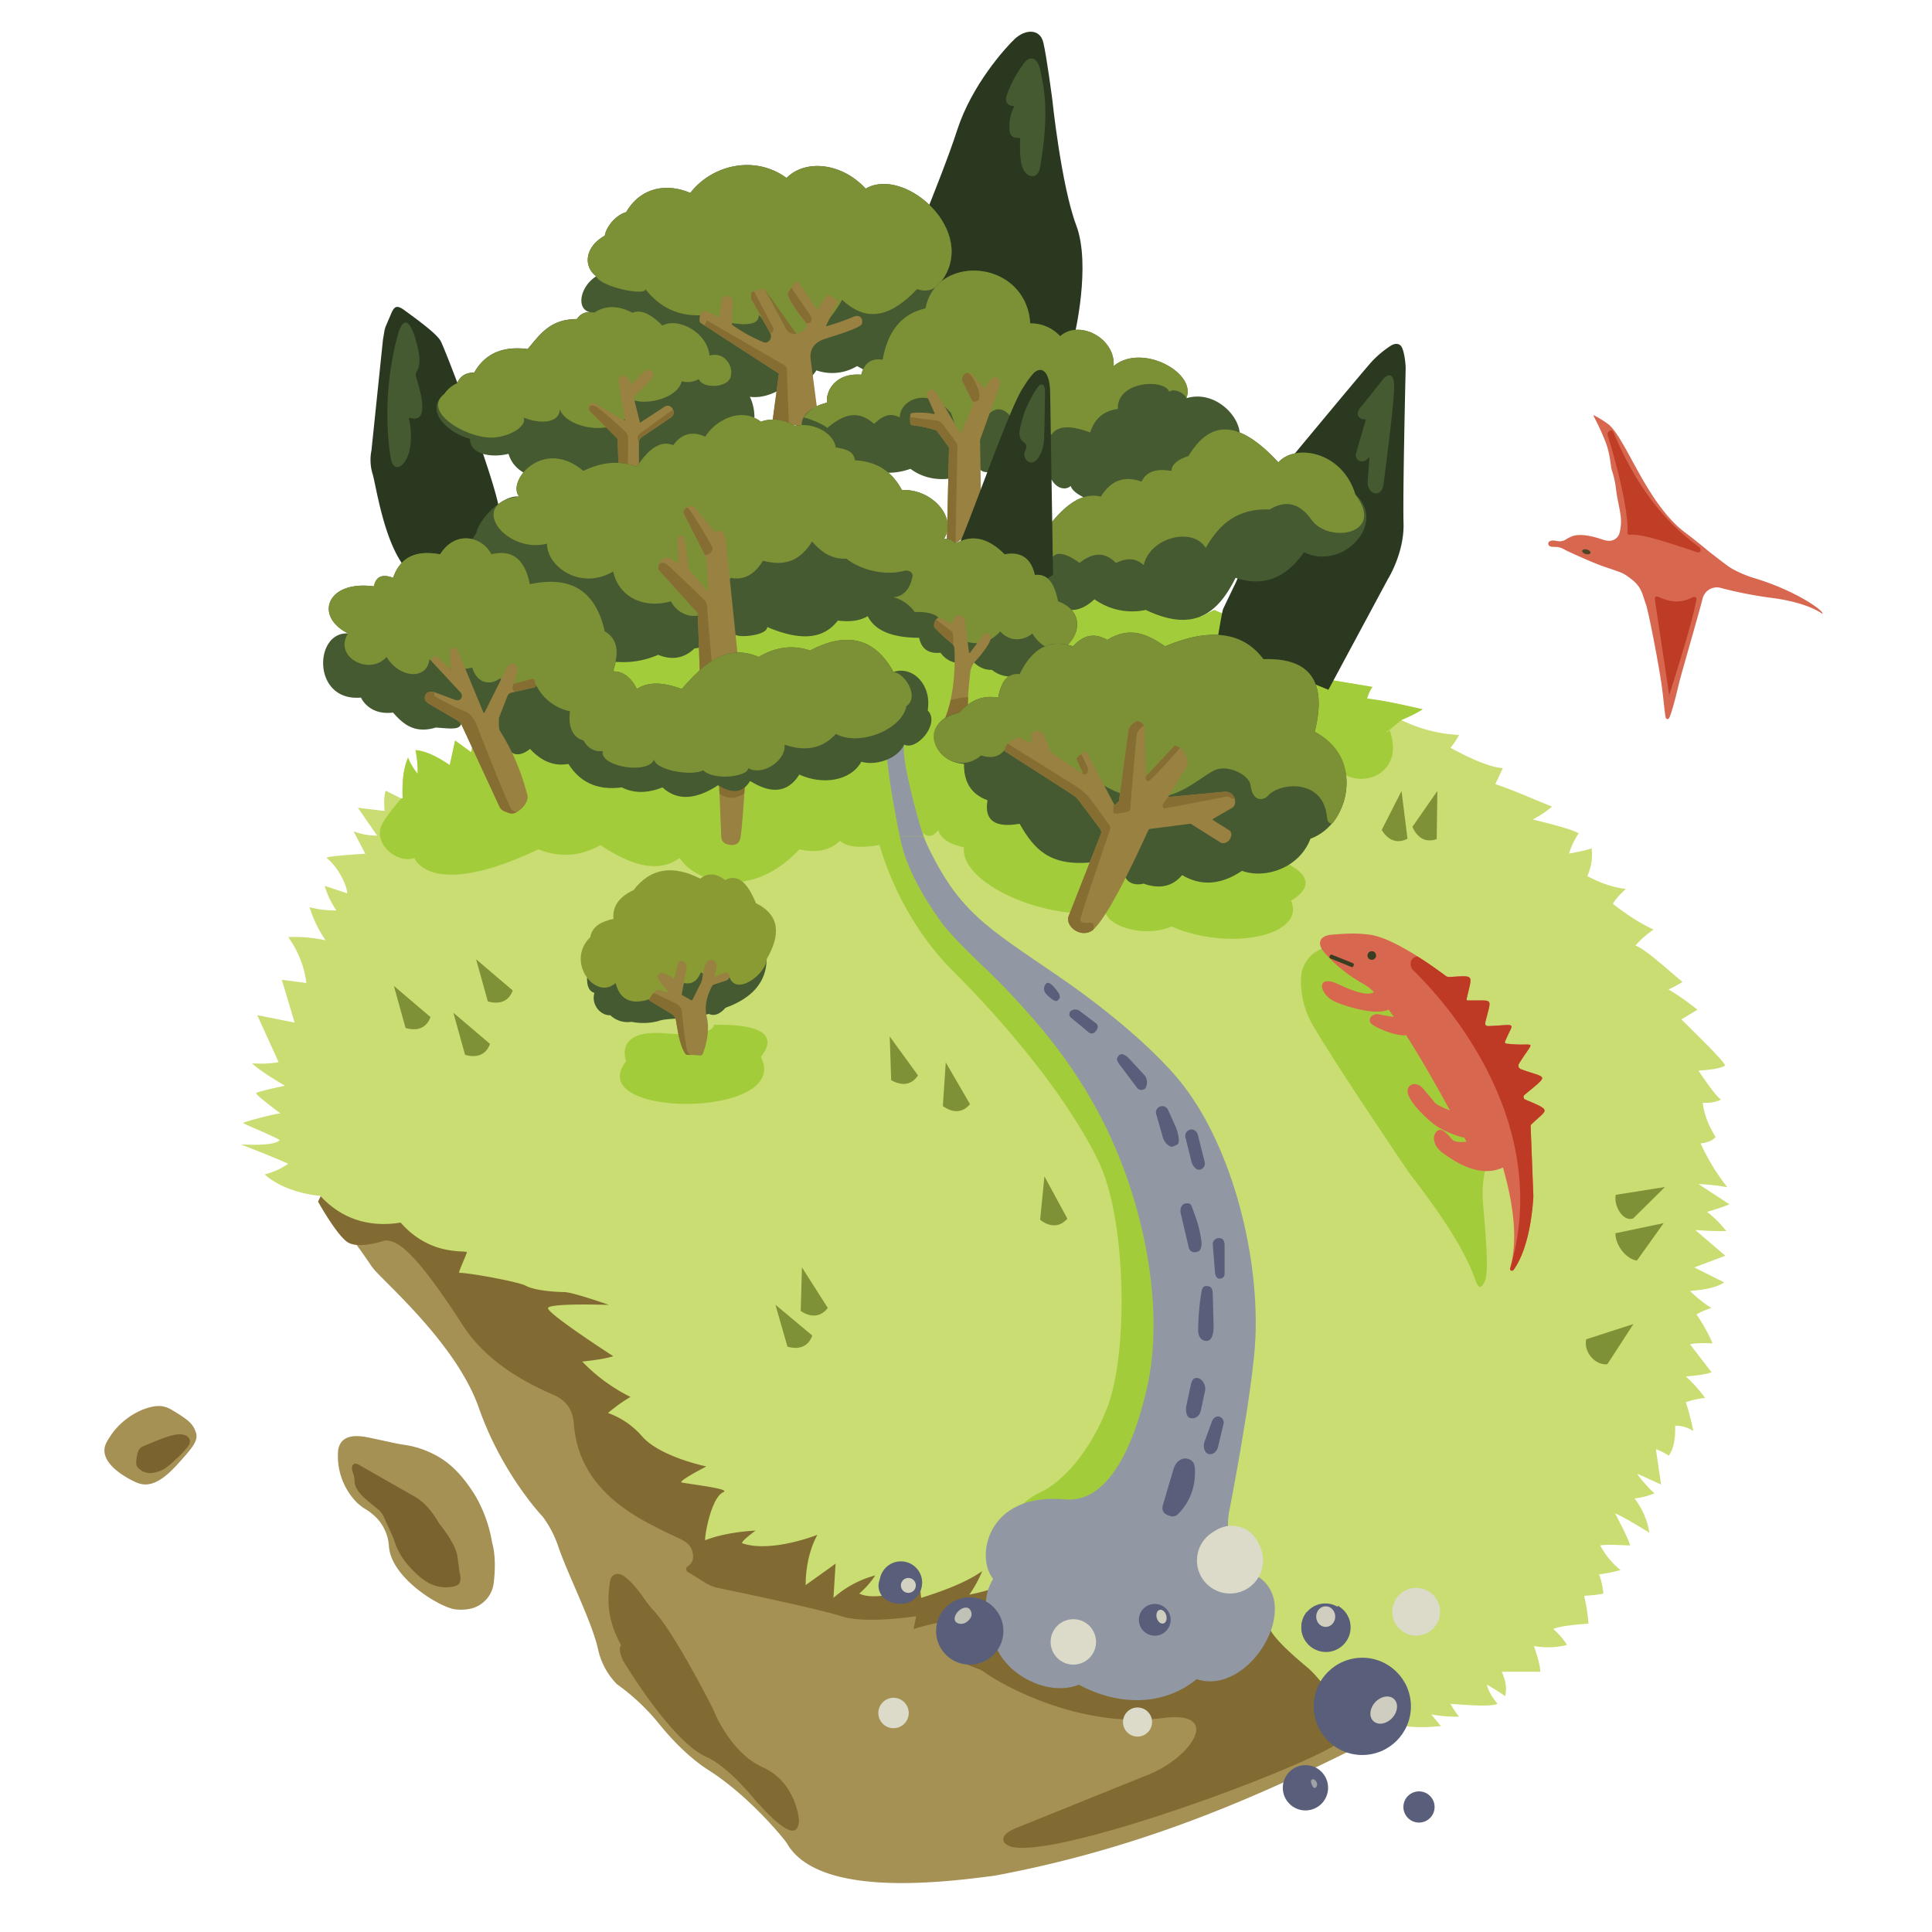 <svg id="2faf0383-5f08-49dc-9274-0de4ee914937" data-name="圖層 1" xmlns="http://www.w3.org/2000/svg" viewBox="0 0 992.13 992.13"><defs><style>.f75a29a7-34be-4d8b-a7cd-0d43b54e547a{fill:#a69154;}.\39 49a4239-9e4e-4a1e-8f2d-91562dabc944{fill:#7b6330;}.\32 262b42d-bfcc-4e1f-bcaa-0d273aedb692{fill:#826b32;}.\31 5405e64-3ad6-4050-a8a5-f753c719851e{fill:#c9dd72;}.\31 e136387-3c4f-4e61-82ee-7c151d7c4f4d{fill:#a3cc3a;}.\38 b4b13ab-a79e-4a3f-8cb0-a0fc2863a4ea{fill:#a3cc3b;}.a8446c79-e5f4-4b6c-b6d7-0244d99048a9{fill:#9197a3;}.\38 7ede426-dbcd-432d-a1e3-ef7ce610a059{fill:#2b3921;}.\31 6d656e2-2973-4dad-986a-9fb9d5ac647f{fill:#465a31;}.e64f17b2-8ed0-47ab-bd29-3bb7bfc724c9{fill:#2a3820;}.bbdd7789-9b06-4d85-9224-1d7ad0d7b05e{fill:#7c9136;}.d4c1b417-6072-4861-a6f2-076470111e9a{fill:#988141;}.c1e33376-1228-4e9e-8ab5-6291a3147d21{fill:#866e33;}.\38 ef317b6-a3ca-4c59-ae27-26f11e200d5f{fill:#8a9b34;}.cba0ed58-7fe7-43e6-bdaa-e91e865d7af9{fill:#7e9136;}.\31 40de6dd-781b-48bf-9ed6-6d8c22ebeca4{fill:#595e7a;}.\36 2cc14be-93dc-4582-93e2-01cc59d472db{fill:#dcdac8;}.\31 1512de7-13dd-473e-8e3d-7ed0fb8ba759{fill:#c0c2b7;}.d8ee2bd1-4015-4317-8e51-d13ff56a7fe5{fill:#cecdbf;}.\36 bb7b2a5-c0d4-497d-8c00-a641feb80547{fill:#a0a1a4;}.aef7b6c7-81c7-431c-9966-1b95958cb171{fill:#d2d1c2;}.\34 3ebea0e-2288-41f0-b8a3-ca218b3f5b5a{fill:#cfcebf;}.\32 4cfead2-687b-4fad-9412-681468e5a991{fill:#cecec0;}.aa6be359-9421-4673-9b9a-289c198a5789{fill:#d86750;}.\38 013b3fa-963d-4b4f-8587-0ba6b97b5913{fill:#393e23;}.\31 ddcf3e9-9942-4dc9-96db-de7a705dc82a{fill:#be3a25;}.d81e8ff4-0f20-4825-a14c-55bfc70cd785{fill:#c03e26;}.\38 9395b22-a6af-4beb-82ac-32cdf11eed13{fill:#4f4424;}.\30 85ae487-401d-47a0-83e3-20dfb5fb6e67{fill:#be3c25;}</style></defs><title>stars</title><g id="784cb08f-5e07-4e77-92a9-ae5ce00f97e8" data-name="plannet_normal"><g id="f891194f-d1d9-4d24-83b7-5433b7aa6faa" data-name="rock1"><path class="f75a29a7-34be-4d8b-a7cd-0d43b54e547a" d="M100.53,735.37c-1.4-3.86-3.08-5.87-12-11.18-3.84-2.28-7.44-3.25-14.92-.44a36.88,36.88,0,0,0-18.74,16.67c-6.54,11.55,14.81,20.7,14.81,20.7,5.17,2.36,11.32,2.07,21.46-9.15C98.64,743.64,102.15,739.83,100.53,735.37Z"/><path class="949a4239-9e4e-4a1e-8f2d-91562dabc944" d="M92.24,736.56c-4.3-.07-11.13,3-19.13,6.31-2.17,1-3,4.1-3.16,8.33a3.5,3.5,0,0,0,.41,1.85,7.56,7.56,0,0,0,4,2.91,7.37,7.37,0,0,0,3.67.43c4.6-.61,7.25-2.11,12.14-6.92A47.54,47.54,0,0,0,97,742.16C98.38,739.79,97.2,736.56,92.24,736.56Z"/></g><g id="eef96801-f782-4178-891e-73de8d0f99a4" data-name="rock2"><path class="f75a29a7-34be-4d8b-a7cd-0d43b54e547a" d="M173.65,744.7a34,34,0,0,0,9.71,27A28,28,0,0,0,187.7,775a26.93,26.93,0,0,1,6.61,5.51,23.11,23.11,0,0,1,5.39,13.28c.86,16,24.78,30.76,33.19,32.5a23.49,23.49,0,0,0,7.81,0,15.42,15.42,0,0,0,12.87-13.63c.83-7.44.81-14.43-.85-20.51a71.76,71.76,0,0,0-8.3-23.51c-5.84-9.68-12.34-16.69-19.59-20.74a48.27,48.27,0,0,0-17.65-6c-1.77-.26-3.52-.62-5.27-1l-12.57-2.69C179.45,736.11,174.62,738.62,173.65,744.7Z"/><path class="949a4239-9e4e-4a1e-8f2d-91562dabc944" d="M183.93,752l27.74,15.81c6.51,3.35,10.44,8.81,13.94,14.62,6,7.63,8.91,13.25,9.34,17.23l1,7.47c0,.44.22.86.29,1.3.84,4.79-.83,5.73-3.33,6.27-9.32,1.83-15.87-2.47-23.38-11a35.4,35.4,0,0,1-7.08-12.53c-.31-.87-.66-1.73-1-2.58l-4.38-9.7a10.57,10.57,0,0,0-2.86-3.76L194,775c-4.64-4-10.2-7.61-11.72-12.65a3.3,3.3,0,0,1-.13-.68,16.36,16.36,0,0,0-1-5.66C180.19,753.73,180.91,750.52,183.93,752Z"/></g><path class="f75a29a7-34be-4d8b-a7cd-0d43b54e547a" d="M164.12,610.18c7.84,15.51,16.68,25.09,26.18,39.34a29.72,29.72,0,0,0,3.32,4.06c10.78,11.23,41.84,39.59,52.28,69.4,11.92,34.07,32.76,55.82,32.76,55.82a54.88,54.88,0,0,1,7.9,15c4.77,14.3,17.72,39.51,20.66,53.61a36.86,36.86,0,0,0,9.64,17.52A108.67,108.67,0,0,1,338,884.69c7.73,9.68,16.87,18.58,25.85,24.31,21.63,13.79,39.44,36.17,40.21,37.52,16.07,28.18,79.69,20.23,106.7,16.69,78.12-14.54,139.89-42.33,198.86-72.39L697.68,858l-35.34-31.09-75.8-40.24L518,773.7l-56.64-9.37L388.1,720.47l-69.41-73.67Z"/><path class="2262b42d-bfcc-4e1f-bcaa-0d273aedb692" d="M410.29,934.54s-1.34-19.27-18.6-27-25.63-30.16-25.63-30.16-20-39.74-30.83-50.78c-4-4.1-7.37-11.51-14.58-17.07-2.55-2-6.9-2.13-7.45,3-1.78,11.8-.51,20.59,5.78,32.49-1.28,1.11-.64,3.95.84,7.54,0,0,24.69,41.68,43,49.72C374.43,907.4,388,924.65,388,924.65,391.89,928.82,410.08,949.93,410.29,934.54Z"/><path class="2262b42d-bfcc-4e1f-bcaa-0d273aedb692" d="M165.41,612.68l-2.08,4.4s10,18,15.59,21.07,17.12-.63,17.12-.63c3-1.36,7.32.26,11.52,3.79,8.28,7,19,22.18,29.13,37.72,10.56,17.27,28,28.93,48,37.45,7.11,3.33,9.52,8.59,10,14.62,1.91,27.33,21.47,42.94,41.87,52.94,12,6.7,17.63,6.54,19.14,13.32.76,3.38-.46,5.69-2.57,7a1.67,1.67,0,0,0,0,2.83l9.25,5.72a19.54,19.54,0,0,0,6.3,2.52c12,2.5,52.57,11,63.24,14.53,11.69,3.83,35,.53,38.23.06a.22.22,0,0,1,.24.3l-1.28,6.26s10.37-3.35,17.95-4c.43,0,2.86,11.58,5.3,17.76a8.09,8.09,0,0,0,4.57,4.58l6.07,2.38a10.66,10.66,0,0,1,2.41,1.34c7.14,5.23,47.51,29.3,91.86,23.61,30.27-3.88,15.19,19.57-6.85,28.78l-67.83,27.4c-11.27,4.31-7.68,9.09-2.34,10.12,27.46,5.3,164-46.15,169.51-55.71l9.39,3.25a6,6,0,0,0,3.21.21l7.64-.82a2.81,2.81,0,0,0,2.2-3.27c-1.53-8.36-8.73-31-8.73-31l-57.36-27.34s-5.92,1-4.72,6.4c.58,2.63-11.25,24.13-31.78,17.51-13.83-4.46-8.45,5-8.45,5-9.6,5.49-20.14,6.57-32.43-.46-.91-5.5-5.67-8.3-15.53-7.54-3.76-5.8-12.71-8.37-24.21-9.36.12,1.28-8.38-10.51-14.16-11.88-3.14-.74-4.11-2.51-4.11-2.51-.94-.64,0-2.44,6.85-4.8,5.41-1.87,5.41-18.18-.23-14.62l-14.16-16.9L297.9,651.17Z"/><path class="15405e64-3ad6-4050-a8a5-f753c719851e" d="M164.49,614.1s-17.57-1.1-28.55-11A38.09,38.09,0,0,0,148,597.63s-4.39-2.2-24.16-9.88c-.72-.28,16.29,1.28,19.77-2.2.55-.55-18.12-8.24-18.67-8.79s18.67-5.49,19.22-4.94-12.63-9.33-12.63-10.43c0-.78,14.83-3.84,14.83-3.84-6.76-4-13.07-7.95-17-11.53a56.52,56.52,0,0,0,13.73-.55l-11-24.16,19.22,3.84-6.59-22,12.63,1.65A51.29,51.29,0,0,0,148,481.23a72.3,72.3,0,0,1,19.22,1.65,62,62,0,0,1-8.24-17,51.6,51.6,0,0,0,13.73,1.65,46.62,46.62,0,0,1-6-12.63l11.53,3.84c.55-.55-2.27-11.27-10.43-18.12-1.19-1,19.77-2.2,19.77-2.2l-6-11.53a31.93,31.93,0,0,0,12.08,2.2l-9.88-14.28,13.73,1.65c-.33-4-.4-7.73.55-10.43l8.79,4.39c-.36-7.75.08-15.11,2.75-21.41a28.39,28.39,0,0,0,4.94,8.24,57,57,0,0,0-1.1-12.08c6,.56,11.78,3.77,17.57,7.69l2.75-12.63,8.24,6,2.2-11,9.88,4.39,3.29-11,9.88,4.39L271.56,361l8.79,5.49,6.59-11,8.79,2.2,6.59-12.08L310,348.9l4.94-10.43,24.71-6,22-5.49,31.3-7.14,58.75-9.33,95-9.33,70.28,15.37,6.59-3.29,1.1,15.37L685,349.45l19.77,3.29a17.79,17.79,0,0,0-2.75,6c7.64.8,17.84,3,28.55,5.49a74.76,74.76,0,0,1-11,5.49,74.69,74.69,0,0,0,29.65,7.69,29.91,29.91,0,0,1-4.39,6.59c9.31,5.07,20,10.07,26.9,10.43l-3.84,8.24c9.65,3.25,19.16,7.55,29.1,11.53a47.46,47.46,0,0,1-9.88,6.59c9.84,2.51,20,5,23.61,7.14a36.49,36.49,0,0,0-4.94,10.43c4.64-.91,9.39-1.82,11.53-2.75a26.36,26.36,0,0,1-2.2,14.28c6.41,3.38,13,5.83,19.77,6.59-2.88,2.78-5.54,5.48-6.59,7.69,7.18,5.56,14.17,10.16,20.86,13.18a48.75,48.75,0,0,0-9.33,8.24c4.62,1.44,15.28,11.2,24.16,18.67a59.75,59.75,0,0,1-7.14,3.84,128.26,128.26,0,0,1,14.83,10.43l-8.24,4.94c9.09,9.05,20.36,19.89,22.51,23.61-2.47,1.83-8.21,2.24-13.73,2.75,4.14,6,8.37,12.37,11.53,14.83-2.38,1.28-5.52,1.8-9.33,1.65.64,6.16,3.18,12,6.59,17.57-1.78,2.11-4.59,2.89-7.69,3.29a108.58,108.58,0,0,0,13.73,22.51,105.7,105.7,0,0,0-14.83-1.65l15.92,10.43a108.2,108.2,0,0,1-11.53,3.84,55.8,55.8,0,0,1,9.88,9.88,158.92,158.92,0,0,1-15.92-.55L886,644.85l-15.92,6,15.37,7.69c-3.79,2.58-10.1,3.81-17.57,4.39a64.29,64.29,0,0,0,11,8.79,31.86,31.86,0,0,0-7.69,3.29,83.67,83.67,0,0,1,8.24,14.83c-4.67-.14-9.26-.24-11.53.55l11,14.28c-2.7,1.15-7.86,1.69-13.18,2.2a68.06,68.06,0,0,1,9.88,11,44.2,44.2,0,0,0-9.88,2.2,131.58,131.58,0,0,1,3.84,14.83,15.61,15.61,0,0,0-9.33-2.75c.16,6.48-.67,11.89-3.29,15.37a26.91,26.91,0,0,0-6.59-3.29L853,762.35,841,756.86c-.55.49,8.24,10.37,8.79,9.88a36.11,36.11,0,0,1-10.43,2.75A38.51,38.51,0,0,1,847,787.06c-6.91-4.19-13.86-8.41-17.57-9.88,3.37,6.54,6.88,13.27,7.69,16.47-6.11-.25-12.89-.67-15.37,0a41.59,41.59,0,0,0,10.43,12.63,79.88,79.88,0,0,1-11,2.2,40.24,40.24,0,0,1,2.2,9.88,68.93,68.93,0,0,1-9.88,1.1,90.32,90.32,0,0,1,2.2,14.28c-7,.63-13.08,1-18.12,2.75a37.36,37.36,0,0,1,7.14,8.24,40.76,40.76,0,0,1-17,.55c1.71,5,3.1,9.63,3.29,13.18H771.22c1.31,3.32,3,7.33,1.65,12.63-1.26-1.21-5.79-4-9.33-6,.75,3.26,2.75,6.56,5.49,9.88-4,1.57-14.37.68-24.16,0a40.53,40.53,0,0,0,4.39,6.59A73.21,73.21,0,0,1,735,880.4l4.94,6c-10.64,1-19.83.87-28-2.75a30.15,30.15,0,0,0,4.39,8.79c-.67.79-12.86-.37-21.41-17-6.19-12.06-7.69,0-7.69,0s-9.33-13.73-15.92-19.22-15.37-13.18-18.67-18.67c-.38-.63-.55-1.65-2.75-1.65-10.88,0-28-12.83-36.79-18.12-21.67-13-69.6-20.18-92.24-6.59-8.24,4.94-23.06,7.69-23.06,7.69a63,63,0,0,0,6.59-12.08c-7.9,5.62-19.62,10.08-31.3,13.73a23.23,23.23,0,0,1,0-8.79c-1.44,3.93-23.06,11-31.85,6.59a43.05,43.05,0,0,0,8.24-9.33A52.71,52.71,0,0,0,428,820.55l1.1-17.57-15.37,11c0-10,2.32-19,6-25.81,0,0-23.52,9.36-38.44,4.39C379.73,792,388,786,388,786s-14.83.55-25.81,4.94c-.72.29,2.56-21.81,9.33-24.71,3.84-1.65-15.92-3.84-21.41-4.94-2.41-.48,12.63-8.24,12.63-8.24s-23.64-4.83-32.94-15.37a41.86,41.86,0,0,0-17.57-12.08,83.43,83.43,0,0,1,11.53-8.24A89.77,89.77,0,0,1,299,699.21c5.1-.63,10.77-1.16,15.92-2.75,0,0-34-22-33.49-24.71s31.3-1.65,31.3-1.65-18.67-6.59-23.06-6.59c-2.8,0-14.83-.55-19.77-3.29-3.46-1.92-28.55-6.59-34-6.59-.78,0,2.83-7.4,3.84-10.43.55-1.65-18.12,2.75-34-15.37C192.49,630,177.12,627.83,164.49,614.1Z"/><path class="1e136387-3c4f-4e61-82ee-7c151d7c4f4d" d="M390.71,542.72c16.47,31.85-92.24,31.85-69.18,2.2,0,0-6.59-16.47,19.77-14.28s25.26-4.39,25.26-4.39C391.3,525.78,399.49,531.74,390.71,542.72Z"/><path class="8b4b13ab-a79e-4a3f-8cb0-a0fc2863a4ea" d="M730.59,364.27c-10.71-2.49-20.91-4.69-28.55-5.49a17.79,17.79,0,0,1,2.75-6L685,349.45,634.3,317.85l-10.78-4.65-6.59,3.29-70.28-15.37-95,9.33-58.75,9.33-31.3,7.14-22,5.49-24.71,6L310,348.9l-7.69-3.29-6.59,12.08-8.79-2.2-6.59,11L271.56,361l-4.39,12.08-9.88-4.39-3.29,11-9.88-4.39-2.2,11-8.24-6-2.75,12.63c-5.79-3.92-11.61-7.13-17.57-7.69a57,57,0,0,1,1.1,12.08,28.39,28.39,0,0,1-4.94-8.24c-2.6,6.14-3.07,13.29-2.76,20.82h.31l-.31.09v-.08l-.53,0S199.71,417,196.34,423c-5.49,9.88,7.69,20.86,16.47,17.57,0,0,7.69,22,63.69-4.39,10.29,4,20.86,4,31.85-2.2,16.93,11.39,30.66,14.1,40.63,6.59,7.69,12.08,36.33,22.58,61.5-4.39,7.77,1.69,15,1.18,20.86-4.39,3.22,2.88,9.27,4,19.77,2.2l.52-.18c3.58,12.47,13.85,40.91,37.91,65,31.85,31.85,60.4,68.09,74.67,97.74s15.32,98.18,4.39,126.29c-7.69,19.77-20.86,37.34-35.14,43.93-9,4.17-26.36,20.86-14.28,28.55,0,0,9.88,4.39,12.08-7.69s16.47-8.79,16.47-8.79,6.59,2.2-4.39,11-5.49,15.37-5.49,15.37,7.69,9.88,14.28,0,50.51-87.85,48.32-143.86-31.85-109.81-51.61-127.39c-19.36-17.21-59.78-52.35-74.85-106.42,2.41,2.69,5,2.22,7.86-1.2,1.29,4.55,6.14,7.23,13.18,8.79-2.19,18.53,42.83,38.44,72.48,32.94,2.2,8.79,22,13.18,34,7.69,30.75,13.18,69.18,4.39,61.5-13.18,9.76-6.09,10.47-12.29-1.1-18.67l28.55-46.12c12.05,6.57,30.66-2.16,23.11-22.93l-1.14,1-.68,0,1.77-1.12,0,.13,6-5.07A74.76,74.76,0,0,0,730.59,364.27Z"/><path class="a8446c79-e5f4-4b6c-b6d7-0244d99048a9" d="M455.5,387.88c.15,6.19,3.11,25.28,6.59,41.73h12.08c-3.2-10.39-11.36-39.58-9.88-47.22Z"/><path class="87ede426-dbcd-432d-a1e3-ef7ce610a059" d="M682.17,354.23l30.58-56.9s8.45-13.38,8-28.71c-.41-14.11.87-70.06,1.08-78.89a24.9,24.9,0,0,0-.1-2.86c-.26-2.79-1-8.21-2.63-9.57-1.94-1.57-4.52,0-4.52,0a51.81,51.81,0,0,0-9.82,8.05c-4.22,4.53-38.39,45.83-43,51.34A5.5,5.5,0,0,0,661,238l-26.27,60.92s-6.07,12.57-6.62,13.79-3,15.88-3,17S682.17,354.23,682.17,354.23Z"/><path class="16d656e2-2973-4dad-986a-9fb9d5ac647f" d="M698.4,209.56s10.51-13,11.28-14.12c1.93-2.88,6-5.06,6.24,2.24.32,8.23-5.52,51.4-5.52,51.4-1.33,7.16-8.48,4.68-8.06-2l.94-12.5a0,0,0,0,0-.07,0c-3.27,4.55-8,1.78-6.77-2.09l4.87-16.68a.39.39,0,0,0-.4-.49C697.68,215.42,695.95,212.68,698.4,209.56Z"/><path class="e64f17b2-8ed0-47ab-bd29-3bb7bfc724c9" d="M551.73,172.42s8.69-36.17.95-56.71-12.32-64.77-12.32-64.77-2.84-21.71-4.58-29.07S526.41,15,521.09,20c-4.87,4.6-22.1,23.71-29.54,46.76-8.07,25-29.74,75.87-29.74,75.87L520,166.89,543,177.15Z"/><path class="16d656e2-2973-4dad-986a-9fb9d5ac647f" d="M534.45,37.32c-1.15-7.3-4.94-9.38-8.42-5.09a64.43,64.43,0,0,0-8.59,15.44c-2.13,4.94.28,6.73,3.19,6.81a.19.19,0,0,1,.16.28,21.78,21.78,0,0,0-2.39,11.33c-.16,4,2.19,4.84,5.24,4.77a.16.16,0,0,1,.17.15c.16,2.53-.28,6.66.31,10.34.64,10.17,8.42,11.76,9.87,5.19C537.2,68.05,538.08,52.49,534.45,37.32Z"/><path class="e64f17b2-8ed0-47ab-bd29-3bb7bfc724c9" d="M226.4,175.33c-1.82-3.68-11.18-10.54-19.37-16.49-3.28-2.17-4.42-1.34-5.78,1.35l-3,7a12.86,12.86,0,0,0-.88,3l-.68,4.05q0,.18-.05.37l-5.89,56.72a24.66,24.66,0,0,0,.57,12c1.8,5.83,5.62,34.1,16.52,47.89,3.19,4,18.39,2,28.63-4.85,12.17-8.14,19.36-21.75,19.36-21.75C261.27,265,230,182.57,226.4,175.33Z"/><path class="16d656e2-2973-4dad-986a-9fb9d5ac647f" d="M200.81,235.8s-5.91-28.13,3.17-62.7c4.76-18.12,9.79,2.51,9.79,2.51,1.78,6.27,2.44,11.5.35,14.92a3.72,3.72,0,0,0-.45,3.07c5,15.74,4.2,23.12-3,21a.51.51,0,0,0-.62.61C214.52,236.57,202.61,245.8,200.81,235.8Z"/><g id="984ca17b-60bf-472f-8d41-bb0681a3adab" data-name="tree7"><path class="16d656e2-2973-4dad-986a-9fb9d5ac647f" d="M306.15,141.9c-7-5.47-5.49-15.37,4.39-20.86,1.1-5.49,6.42-10.92,11-12.08,7.69-13.18,21.26-14.91,32.94-9.88,11-14.28,32.94-19.77,49.42-7.69,9.88-9.88,28.55-7.69,40.63,5.49,20.07-11.74,58.2,22,38.79,47.72L454.4,195.71,440.13,188a24.76,24.76,0,0,1-20.86,2.2c-6.21,9.15-13.59,9.69-20.86,11-5.11,2.5-10.23,3.4-15.37,2.2l-78-42.83C295.17,160.57,297.37,147.39,306.15,141.9Z"/><path class="bbdd7789-9b06-4d85-9224-1d7ad0d7b05e" d="M306.15,141.9c-7-5.47-5.49-15.37,4.39-20.86,1.1-5.49,6.42-10.92,11-12.08,7.69-13.18,21.26-14.91,32.94-9.88,11-14.28,32.94-19.77,49.42-7.69,9.88-9.88,28.55-7.69,40.63,5.49,20.07-11.74,58.2,22,38.79,47.72-3.39,4.56-7.62,5.46-12.43,3.89-16.23,17.18-28.16,15-38.44,5.49-13.24,23.12-27.58,24.55-42.83,7.69,1,9.81-26.36,1.92-26.36,0-14.94,1.61-24.58-4.13-31.85-13.18C331.82,152.17,308.35,147.39,306.15,141.9Z"/><path class="d4c1b417-6072-4861-a6f2-076470111e9a" d="M396.75,216,400,191.86l-40.15-26a1.24,1.24,0,0,1-.57-.89,7.12,7.12,0,0,1,.93-4.51,1,1,0,0,1,.72-.47c2.45-.27,5,1.05,7.52,2.8a.67.67,0,0,0,1-.38l1.36-9.14a.86.86,0,0,1,.33-.56,3.3,3.3,0,0,1,5,1,1.18,1.18,0,0,1,.15.66l-.51,11.7a1.06,1.06,0,0,0,.45.91,77.81,77.81,0,0,0,16,8.79,2.6,2.6,0,0,0,.55.13,2.23,2.23,0,0,0,1.93-.66,3.34,3.34,0,0,0,.79-4.21l-9.73-17.3a1.2,1.2,0,0,1-.15-.59v-2.29a1,1,0,0,1,.64-1l5.23-1.65a.91.91,0,0,1,1.12.37l11.13,20.76a5,5,0,0,0,3.62,2.11,4.44,4.44,0,0,0,1.46,0,8.09,8.09,0,0,0,5-3.2,1.87,1.87,0,0,0,.13-2.22c-4.12-5-7.65-9.92-9.53-14.39a1.39,1.39,0,0,1-.06-.92,4.33,4.33,0,0,1,1-1.69l2.75-3.84c1.1-1.1,1.95-.15,2.31.34l8.93,13a.35.35,0,0,0,.57,0l5.06-7.09a.28.28,0,0,1,.37-.08l4.73,2.84a.54.54,0,0,1,.14.8l-6,12.21a.22.22,0,0,0,.27.3,123.55,123.55,0,0,0,13.92-4.89,3.69,3.69,0,0,1,2.41-.26c1.52.41,2,1.58,1.95,3.25a2,2,0,0,1-.93,1.57c-3.73,2.41-11.71,4.75-19,7.1-5,1.92-7,5.34-6.59,9.88l3.29,25.26-7.69,9.88Z"/><path class="c1e33376-1228-4e9e-8ab5-6291a3147d21" d="M387.25,149.61l-.84.27a1,1,0,0,0-.64,1v2.29a1.2,1.2,0,0,0,.15.59l9.73,17.3h0c1.74-.32,1.61-2.34,1.61-2.34l-10-19Z"/><path class="c1e33376-1228-4e9e-8ab5-6291a3147d21" d="M361.89,167.12,400,191.86,396.75,216l8.36,1.79h0s-1.08-25.92-1-27.92-2.14-2.8-2.14-2.8l-39-22.55-1.06,2.58Z"/><path class="c1e33376-1228-4e9e-8ab5-6291a3147d21" d="M409,171.45a4.44,4.44,0,0,1-1.46,0,5,5,0,0,1-3.62-2.11L392.76,148.6"/><path class="c1e33376-1228-4e9e-8ab5-6291a3147d21" d="M414.14,166l-.15-.18c-4.06-5-7.52-9.79-9.38-14.2a1.39,1.39,0,0,1-.06-.92,4.33,4.33,0,0,1,1-1.69l.86-1.21.38.5,9,13.12s3,4.63-1.64,4.59Z"/></g><g id="6d9b5e6b-e3aa-4487-a878-79756f820e52" data-name="tree6"><path class="16d656e2-2973-4dad-986a-9fb9d5ac647f" d="M228.18,202.3c-10.35,8.11,1.1,19.77,13.18,23.06-.15,8,11,9.88,19.77,7.69,2.62,8.95,11.78,13.45,26.36,14.28l39.53-2.2,60.4-30.75c0-9.88-5.18-16.65-12.08-22,1.1-4.39-3.29-12.08-11-9.88-1.1-12.08-16.47-19.77-24.16-15.37-5.62-5.65-10.84-8.52-15.37-6.59-8.28-4.29-14.53-3.44-19.77,0-4.15-.9-6.9.49-8.79,3.29-13.92,0-19.12,8.14-25.26,15.37-13.24-1.69-22.14,2.69-27.45,12.08-4.25,0-7.22,1.78-8.79,5.49A15.43,15.43,0,0,0,228.18,202.3Z"/><path class="bbdd7789-9b06-4d85-9224-1d7ad0d7b05e" d="M228.18,202.3c-10.35,8.11,6.59,19.77,19.77,22,11,2.2,23.29-5.18,20.86-9.88,10.18,3.95,18.67,2.2,18.67-4.39,3.29,11,35.14,16.47,38.44-4.39,6.59,2.2,22-1.1,24.16-9.88a11.6,11.6,0,0,0,8.79-1.1c2.2,5.49,16.47,4.39,16.47-2.2,1.1-4.39-3.29-12.08-11-9.88-1.1-12.08-16.47-19.77-24.16-15.37-5.62-5.65-10.84-8.52-15.37-6.59-8.28-4.29-14.53-3.44-19.77,0-4.15-.9-6.9.49-8.79,3.29-13.92,0-19.12,8.14-25.26,15.37-13.24-1.69-22.14,2.69-27.45,12.08-4.25,0-7.22,1.78-8.79,5.49A15.43,15.43,0,0,0,228.18,202.3Z"/><path class="d4c1b417-6072-4861-a6f2-076470111e9a" d="M302.86,211.08c-1.65-1.65,0-5.49,2.75-3.84l15.12,8.64a.14.14,0,0,0,.2-.14l-3.25-19.48c-.55-2.75,2.75-4.94,4.94-1.65l1.56,2.6a.13.13,0,0,0,.21,0l6.47-6.47c2.75-2.75,6,1.65,3.84,3.84l-9.2,9.2a.32.32,0,0,0-.08.31l3.25,13,12.63-8.24c3.29-2.2,6.59,3.29,3.29,5.49l-14.83,10a3.44,3.44,0,0,0-1.64,2.93v13.45l-10.43.55-.55-15.92Z"/><path class="c1e33376-1228-4e9e-8ab5-6291a3147d21" d="M302.86,211.08l14.28,14.28.55,15.92,4.64-.24h0s.32-13.09.2-15.78c-.09-2-.31-2.42-1.92-4.07,0,0-11.69-11.19-15.09-12.66s-3.32,2-2.77,2.44Z"/><path class="c1e33376-1228-4e9e-8ab5-6291a3147d21" d="M345.59,210.31l-17,12.32a3.32,3.32,0,0,0-1.2,1.93,7.67,7.67,0,0,0,.69,2.72,3.44,3.44,0,0,1,1.64-2.93l14.83-10a3.09,3.09,0,0,0,1-4.07Z"/></g><path class="16d656e2-2973-4dad-986a-9fb9d5ac647f" d="M301.45,502c0,3.82.63,6.83,3.8,7.9-1.77,5.81,3,11.7,8.19,11.45a12.82,12.82,0,0,0,10.86,3.38,31.05,31.05,0,0,0,13.56-.32c5.06-2,14.86-.51,26.16-3.77,3,1.44,5.84-.09,8.55-3.12,15.53-5.61,21-14.85,21.09-24.9Z"/><path class="8ef317b6-a3ca-4c59-ae27-26f11e200d5f" d="M316.11,504.79c-10.08,9.38-26-10.87-13-23.51,1-5.71,5.88-8.09,11.93-9.44-.56-5.84,2.19-10.93,10.33-14.78,8.64-11.32,20.13-13,34.2-5.88,4.46-3.45,8.69-2.36,12.82.71,7.36-3.68,12,2.83,15.85,11.93,12.38,6.13,12.7,16.33,5.42,28.8,0,7.15-15.33,19.15-19,9.31-6.45,1.23-11.06.25-14.73-2.67-1.83,4.56-4.73,6.41-8.72,5.52-2.24,6.61-8.48,9.1-17.85,8.38C324.64,515.94,318.49,513.9,316.11,504.79Z"/><path class="d4c1b417-6072-4861-a6f2-076470111e9a" d="M333.36,513.17l1.9-2.84,1.8-1.8a1,1,0,0,1,.93-.25l4.75,1.29a.27.27,0,0,0,.29-.43,35.9,35.9,0,0,1-5.25-6.89,1.34,1.34,0,0,1,.08-1.37,4.4,4.4,0,0,1,1.23-1.25,1.25,1.25,0,0,1,1-.16,22.66,22.66,0,0,1,5.65,2.85.39.39,0,0,0,.59-.22l1.93-7.73a1.34,1.34,0,0,1,.73-.79,2.84,2.84,0,0,1,3.31,1.65,2.92,2.92,0,0,1,.33,1.68l-2.55,13.73a.31.31,0,0,0,.15.33l4.64,2.62a.54.54,0,0,0,.74-.21l4.17-8.29a8.88,8.88,0,0,0,.87-2.75,30.07,30.07,0,0,1,1.78-7.33c1.09-3.1,5.64-2.84,5.55,1.18l-.87,5a.19.19,0,0,0,.23.21l4.36-1.85c3-1,4.33,3.06.85,4.11l-6.1,2a1.27,1.27,0,0,0-.74.64c-.9,1.81-4.63,8.5-2.76,16s-1,16.58-2.17,19.09a1.08,1.08,0,0,1-1.06.62l-7-.47a1,1,0,0,1-.75-.43c-2.56-3.86-3.51-8.87-4.85-17.09a5,5,0,0,0-2.34-3.47l-11.29-6.77A.52.52,0,0,1,333.36,513.17Z"/><path class="c1e33376-1228-4e9e-8ab5-6291a3147d21" d="M355.11,541.81l-2.35-.16a1,1,0,0,1-.75-.43c-2.56-3.86-3.51-8.87-4.85-17.09a5,5,0,0,0-2.34-3.47l-11.29-6.77a.52.52,0,0,1-.16-.73l1.9-2.84.42-.42h0l10.38,4.93s3.75,1.55,4,3.94,1.61,15.77,2.63,20c.69,2.89,2.36,3,2.36,3Z"/><g id="f6d7c327-c178-46de-88d2-dcbc2e893df3" data-name="tree5"><path class="16d656e2-2973-4dad-986a-9fb9d5ac647f" d="M475.27,158.37c-11.9,2.66-19.34,11.29-22,26.36-5.55-.89-9.34,1.44-11,7.69-13.18-1.1-18.3,8.36-17.57,14.28-11,3.29-17.92,10.13-8.79,19.77,16.94,10.4,33.87,20.78,51.61,14.28,11,8.16,25.58,6.12,35.14-1.1,1.1,4.39,8.09,3.31,12.08-1.1l25.26,7.69c2.45,4.5,7,5.84,9.88,3.29,1.1,5.49,19.27,11.91,26.36,8.79l60.4-35.14c0-9.88-13.18-23.06-27.45-18.67,5.49-13.18-23.06-28.55-37.34-16.47,1.1-14.28-17.57-24.16-27.45-15.37a20.48,20.48,0,0,0-15.37-6.59C526.88,133.11,480.76,129.82,475.27,158.37Z"/><path class="bbdd7789-9b06-4d85-9224-1d7ad0d7b05e" d="M475.27,158.37c-11.9,2.66-19.34,11.29-22,26.36-5.55-.89-9.34,1.44-11,7.69-13.18-1.1-18.3,8.36-17.57,14.28-3.29,1.1-6.59,1.1-12.08,7.69,2.51.13,12.58,4.61,12.08,5.49,7.48-6.24,15.19-10.23,24.16-2.2,3.79-3.5,7.76-6.27,13.18-3.29,0-8.79,14.28-16.47,26.36-2.2L495,230.85l12.08-17.57c5.35-5.62,10.22-3.37,14.71,4.83l18.23,5.06c2.89-4.36,9.18-5.06,19.77-1.1,2.42-7,6.59-11,14.28-12.08-.72-14.33,24-15.66,26.36-8.79,2.38-2.2,8.35,1,8.79,3.29,5.49-13.18-23.06-28.55-37.34-16.47,1.1-14.28-17.57-24.16-27.45-15.37a20.48,20.48,0,0,0-15.37-6.59C526.88,133.11,480.76,129.82,475.27,158.37Z"/><path class="d4c1b417-6072-4861-a6f2-076470111e9a" d="M467.47,212.89a19.9,19.9,0,0,0,0,4.51,1,1,0,0,0,.89.93A67.38,67.38,0,0,1,480.76,221a4.4,4.4,0,0,1,.69.72l5.6,7.65a1.46,1.46,0,0,1,.28.92L486.25,277l4.39,2.2,4.39-3.29,8.79-18.67-.54-30.51a4.27,4.27,0,0,1,.25-1.52l9.62-26.72c1.65-4.94-2.75-6-4.94-2.75l-2.42,3.41a.39.39,0,0,1-.64,0l-5.73-6.7a3.17,3.17,0,0,0-4.94,3.84l5.26,10.52a1.1,1.1,0,0,1,0,.93l-6.15,14.34a.31.31,0,0,1-.55,0l-12.42-20.7a2.17,2.17,0,0,0-1.39-1c-1.74-.37-2.89.16-3.32,1.8a1.77,1.77,0,0,0,.09,1.16l3.91,8.79a.34.34,0,0,1-.38.47,37.86,37.86,0,0,0-11.27-.5A.93.93,0,0,0,467.47,212.89Z"/><path class="c1e33376-1228-4e9e-8ab5-6291a3147d21" d="M490.64,279.17l-4.39-2.2,1.08-46.71a1.46,1.46,0,0,0-.28-.92l-5.6-7.65a4.4,4.4,0,0,0-.69-.72,67.38,67.38,0,0,0-12.38-2.64,1,1,0,0,1-.89-.93,22.21,22.21,0,0,1-.12-3.17h0L481.24,216a4.2,4.2,0,0,1,3,2l6.68,9a3.41,3.41,0,0,1,.74,2.06l-1,50.13Z"/><path class="c1e33376-1228-4e9e-8ab5-6291a3147d21" d="M497.25,191.54c2.21,1.18,6.48,9.51,5.6,13-.62,2.48-3.46,1.49-3.46,1.49h0l-4.9-9.8a3.17,3.17,0,0,1,2.77-4.72Z"/></g><g id="be017880-c1c2-4660-8615-3b5be7ae4b24" data-name="tree4"><path class="16d656e2-2973-4dad-986a-9fb9d5ac647f" d="M537.86,306.62c8.21,8.69,16.26,8.56,24.16,1.1a33.12,33.12,0,0,0,26.36,5.49c25.26,12.08,37.34,1.1,46.12-16.47,12.78,4.22,24.72,1.66,35.14-13.18,19.77,9.88,42.9-14.95,26.36-29.65-6.59-22-30.75-26.36-39.53-16.47-21.95-23.81-35.95-20.17-46.12-3.29-5.33,1.72-8.61,4.15-8.79,7.69-6.83-1.18-12.5-.32-15.37,5.49-9-3.29-15.9-.44-20.86,7.69-9.12-2.28-17.38,3.61-25.26,13.18-6.6,2.23-9,7.7-9.88,14.28C528,291.22,532.79,298.94,537.86,306.62Z"/><path class="bbdd7789-9b06-4d85-9224-1d7ad0d7b05e" d="M696,253.91c-6.59-22-30.75-26.36-39.53-16.47-21.95-23.81-35.95-20.17-46.12-3.29-5.33,1.72-8.61,4.15-8.79,7.69-6.83-1.18-12.5-.32-15.37,5.49-9-3.29-15.9-.44-20.86,7.69-9.12-2.28-17.38,3.61-25.26,13.18-6.6,2.23-9,7.7-9.88,14.28.2-.35,7.29,9.57,9.88,4.39,3.29-6.59,14.28,2.2,14.28,2.2,5.49-4.39,12.26-6.76,18.67,0,4.62-2.05,9.29-3.32,14.28,1.1,3.29-14.28,25.26-19.77,31.85-8.79C626.24,269,635.46,261,652.07,261.6c8.43-5.11,15.43-3,21.28,5.1C681.78,279.23,711.82,274.78,696,253.91Z"/></g><path class="87ede426-dbcd-432d-a1e3-ef7ce610a059" d="M534.57,299.2l6.2-4-1.49-93.67c-.24-11.59-4.8-13.72-8.7-9.67a48.88,48.88,0,0,0-4.7,6.45c-.11.15-.8,1.2-.9,1.36-8.37,13.6-31.22,80.94-33.53,81.42C483.91,282.7,534.57,299.2,534.57,299.2Z"/><path class="16d656e2-2973-4dad-986a-9fb9d5ac647f" d="M532.52,199.41c2.06-3.41,4.12-2.06,4.12,1.54,0,0-.26,19-.39,21.17s.39,7.92-3.15,13.06-7.9.49-7-2.64c.62-2.06,1.88-3.41,0-5.11-2.11-1.35-3.08-3.52-2.31-7.18A55.39,55.39,0,0,1,532.52,199.41Z"/><g id="9e19af16-be30-4753-a3b1-f70b7317f078" data-name="tree1"><path class="16d656e2-2973-4dad-986a-9fb9d5ac647f" d="M543.35,308.82c-1.69-8.08-4.54-14.37-11.91-13.57-2-8.51-7.05-12.19-15.54-10.59-8.81-8.85-17.2-10.19-25.26-5.49a6.34,6.34,0,0,0-5.88-2.4c7.17-11.74-7.2-26.08-21.57-25.05-4.56-8.52-11.59-14.64-24.16-15.37-.59-2.81-1.4-5.35-9.88-6.59-1.1-7.69-12.08-13.18-20.86-11-5.41-3.31-12-4.28-17.57-2.2-9.88-7.69-23.06-1.1-28.55,7.69-7.37-3.26-12.55-1-16.47,4.39-7.69-3.29-14.28,4.39-18.67,11-8.93-3.26-18.08-2.43-27.45,2.2C278.7,224.26,260,247.32,266.62,255c-8.79-1.1-20.86,12.08-22,18.67,0,0-6.59,9.88-5.49,9.88s68.09,54.91,68.09,54.91c10.17,2.38,20.4,2.32,30.75-2.2,7.38,3,13.55,1.67,18.67-3.29,3.49-.32,5.47-1.3,6.59-4.39,2.2,0,14.9-2.47,14.9-2.47,1.66,1.36,15.85.27,15.85-4.12,15.46,6.57,28.28,7.15,36.24-3.29,5.74.66,11.06.32,15.42-2.31l0,.12c3.58,7.06,12,11,26.36,11,1.31,6.25,5.35,8.22,11,7.69,3.51,4.82,8.79,6.64,16.47,4.39,2.86,2.81,6.05,4.58,9.88,4.39,5.68,4.6,12.85,4.26,20.86,1.1,8.42-2.75,14.67-7.22,18.08-14C555.43,324.19,555.43,313.21,543.35,308.82Z"/><path class="bbdd7789-9b06-4d85-9224-1d7ad0d7b05e" d="M543.35,308.82c-1.69-8.08-4.54-14.37-11.91-13.57-2-8.51-7.05-12.19-15.54-10.59-8.81-8.85-17.2-10.19-25.26-5.49a6.34,6.34,0,0,0-5.88-2.4c7.17-11.74-7.2-26.08-21.57-25.05-4.56-8.52-11.59-14.64-24.16-15.37-.59-2.81-1.4-5.35-9.88-6.59-1.1-7.69-12.08-13.18-20.86-11-5.41-3.31-12-4.28-17.57-2.2-9.88-7.69-23.06-1.1-28.55,7.69-7.37-3.26-12.55-1-16.47,4.39-7.69-3.29-14.28,4.39-18.67,11-8.93-3.26-18.08-2.43-27.45,2.2C278.7,224.26,260,247.32,266.62,255c-27.45,3.29-6.59,29.65,14.28,24.16,0,12.08,17.57,24.16,34,14.28,2.2,11,13.18,19.77,29.65,15.37,3.29,6.59,12.08,9.88,17.57,5.49l13.18-17.57c6.14,1.23,11.73-1,16.47-8.79,9.15,2.35,17.94,1.85,25.26-9.88,4.62,5.33,10,9.24,17.57,8.79,7.76,6.05,19.77,8.79,29.21,6.39,3.74-.9,4.84,1.3,4.84,2.4-1.1,6.59-4.61,10.75-9.88,11a19.82,19.82,0,0,1,11,7.69c5.07-.34,10.26.66,12.21,2.94,8.21,13,21.83,17.93,31.71,6.95,4.12,4.9,11,5.49,16.47,1.1,3.29,5.49,9.88,11,18.08,5.81C555.43,324.19,555.43,313.21,543.35,308.82Z"/><path class="d4c1b417-6072-4861-a6f2-076470111e9a" d="M479.66,321.26c.09-1.71.8-3.61,2.38-4.11a.93.93,0,0,1,.69.08l5.71,2.85a.73.73,0,0,0,1-.72c-.26-4,5.56-4.87,6.09-.1l2.1,15.77a.29.29,0,0,0,.52.14l6.16-8.22c2.75-3.84,5.61-.8,3.84,2.75-1.1,2.2-3.29,5.49-7.51,10.15a9.77,9.77,0,0,0-2.37,5.23c-1,9.38-1.59,15.78-1.1,20.86l-12.63,4.94c4.21-10,6.24-22.37,5.58-37.73a3.84,3.84,0,0,0-1.46-2.85,78.72,78.72,0,0,1-8.59-7.86A1.44,1.44,0,0,1,479.66,321.26Z"/><path class="d4c1b417-6072-4861-a6f2-076470111e9a" d="M347.88,278.07c0-4.39,3.29-4.39,3.84,0l2.2,14.83,9.48,10.53a.23.23,0,0,0,.41-.15l-1.1-16.49a2,2,0,0,0-.21-.89l-11.32-22.09c-1.1-2.2,3.29-5.49,5.49-3.29l10.09,12.22a.76.76,0,0,0,.84.22c2.85-1,4.43.32,5,3.49l6.59,63.69-19.77,6.59-1.08-31.18a1.84,1.84,0,0,0-.47-1.17l-19.42-21.52a1.52,1.52,0,0,1-.39-1.17c.35-3.37,1.49-4.81,4.26-5.29a2.21,2.21,0,0,1,1.18.13,15.77,15.77,0,0,1,4.93,3.08Z"/><path class="c1e33376-1228-4e9e-8ab5-6291a3147d21" d="M480.62,318.21a5.85,5.85,0,0,0-1,3,1.44,1.44,0,0,0,.47,1.16,78.72,78.72,0,0,0,8.59,7.86,3.79,3.79,0,0,1,.79.84v0a22,22,0,0,0-.33-6.3.87.87,0,0,0-.32-.46l-8.13-6.23Z"/><path class="c1e33376-1228-4e9e-8ab5-6291a3147d21" d="M338.39,289.81a11.94,11.94,0,0,0-.33,1.87,1.52,1.52,0,0,0,.39,1.17l19.42,21.52a1.84,1.84,0,0,1,.47,1.17l1.08,31.18,6.56-2.19h0s-2.71-27.92-2.74-31.66-1.59-4.83-1.59-4.83-16.89-16.42-19.25-18.22-4,0-4,0Z"/><path class="c1e33376-1228-4e9e-8ab5-6291a3147d21" d="M352.46,260.66c-1.1.83-1.79,2.1-1.28,3.13L362,285h0s2.55.59,3.92-2.91c.59-1.51-11.63-20.14-11.63-20.14s-.81-1.24-1.84-1.27Z"/><path class="c1e33376-1228-4e9e-8ab5-6291a3147d21" d="M488.19,359.51a37.39,37.39,0,0,1,9-1.52,48.8,48.8,0,0,0,.08,7.93l-12.63,4.94S487.9,362.32,488.19,359.51Z"/></g><g id="37dc030f-b772-4edb-80aa-f5e38e53c1f8" data-name="tree3"><path class="16d656e2-2973-4dad-986a-9fb9d5ac647f" d="M492.84,365.92c-19.77,3.29-15.37,25.26,2.2,26.36-.11,8.86,3.28,15.49,12.08,18.67-1.83,10.39,3.79,14.3,16.47,12.08,7.49,13.08,15.37,22,37.34,19.77l16.47,6.59c1.39,4.13,5.49,5.49,9.88,4.39,7.86,2.78,14.6,1.75,19.77-4.39,10,5.94,20.27,4.85,30.75-2.2,12.08,4.39,29.57-1.58,35.14-16.47,20.86-7.69,27.45-41.73,2.2-54.91,6.77-27-3.47-38.1-26.36-37.34-10.25-13.7-26.73-16.53-50.51-6.59-8.74-6-17.82-10.6-29.65-3.29-5.59-3.15-11.35-3.51-17.57,3.29-12.28-4.14-21.19,1.31-27.45,14.28-5.39-.65-9.33,2.62-11,12.08Q501,356.18,492.84,365.92Z"/><path class="bbdd7789-9b06-4d85-9224-1d7ad0d7b05e" d="M492.84,365.92c-28.15,6.36-5.82,36.43,11,22,5.46,1.78,10,.84,13.18-4.39,0,0,24.17,11.38,39.53,15.37,7,1.81,12.69,6.63,19.77,8.79,25.26,7.69,37-6.95,47.22-12.08,6.59-3.29,18,2.13,18.67,7.69,1.1,8.79,6.59,7.69,8.79,5.49,5.49-6.59,25.26-8.79,29.65,6.59,1.52,5.33,0,6.59,3.29,7.69,6.59-6.59,16.47-34-8.79-47.22,6.77-27-3.47-38.1-26.36-37.34-10.25-13.7-26.73-16.53-50.51-6.59-8.74-6-17.82-10.6-29.65-3.29-5.59-3.15-11.35-3.51-17.57,3.29-12.28-4.14-21.19,1.31-27.45,14.28-5.39-.65-9.33,2.62-11,12.08Q501,356.18,492.84,365.92Z"/><path class="d4c1b417-6072-4861-a6f2-076470111e9a" d="M548.84,470.24l16.47-41.93a2.8,2.8,0,0,0-.38-2.68l-10.77-14.36a13.69,13.69,0,0,0-3.56-3.31l-34.45-22.11a.54.54,0,0,1-.25-.47,5.6,5.6,0,0,1,1.64-3.54,19.28,19.28,0,0,1,5.13-3.13.83.83,0,0,1,.72,0l5.45,2.73a.54.54,0,0,0,.78-.48v-3.52c.34-1.68,2.11-2.33,3.81-2a4.44,4.44,0,0,1,3.11,2.84l2.8,7.48a1.41,1.41,0,0,0,.53.67l15.4,10.43a.42.42,0,0,0,.61-.52l-3.12-6.68a.3.3,0,0,1,.06-.34l1.5-1.5,2.93-2a.4.4,0,0,1,.57.14l14.32,27.06a.47.47,0,0,0,.74.11l1.39-1.39a1.48,1.48,0,0,0,.42-.87l4.83-35.9a2.18,2.18,0,0,1,.2-.66,7.77,7.77,0,0,1,3.91-3.92,1.43,1.43,0,0,1,.8-.11,5.27,5.27,0,0,1,3.23,2.37,1.29,1.29,0,0,1,.14.63l.55,25.47L603.13,383a.17.17,0,0,1,.18,0l2.91,1c.83.64,4.13,5,3.58,8.88L600,409.06a.13.13,0,0,0,.13.2L629,406.55c5.49,0,6.59,6.59,3.84,8.24l-9.93,5.72a.37.37,0,0,0,0,.63l8.27,5.18c3.29,2.2-1.1,8.79-4.94,6l-14.57-9.17a.84.84,0,0,0-.55-.12l-20.43,2.62a1.36,1.36,0,0,0-1,.69c-12.42,27.27-22.15,45.35-28.22,51C555.43,482.32,546.65,475.73,548.84,470.24Z"/><path class="c1e33376-1228-4e9e-8ab5-6291a3147d21" d="M600,409.06,598,411.74s-1.92,2.2-.2,3.39c.14.1,31.08-5.86,31.08-5.86s2.08-.51,3,.36a2.31,2.31,0,0,0,2.21.42h0a5,5,0,0,0-5-3.5l-28.83,2.72a.13.13,0,0,1-.13-.2Z"/><path class="c1e33376-1228-4e9e-8ab5-6291a3147d21" d="M555.28,396.92a2.32,2.32,0,0,0,2.63.36c1.31-.83.58-3.3.58-3.3l-3.25-6.7-.92.61-1.5,1.5a.3.3,0,0,0-.06.34l3.12,6.68a.42.42,0,0,1-.61.52Z"/><path class="c1e33376-1228-4e9e-8ab5-6291a3147d21" d="M517.55,381.84a5.6,5.6,0,0,0-1.64,3.54.54.54,0,0,0,.25.47L550.61,408a13.69,13.69,0,0,1,3.56,3.31l10.77,14.36a2.8,2.8,0,0,1,.38,2.68l-16.47,41.93c-2.2,5.49,6.59,12.08,12.63,7.14v0s1.08-3.62-1.47-3.53-5.34.08-5.25-1.69,11.08-33.9,15-45.39c.47-1.37.58-2,0-2.94s-10.12-13.94-10.12-13.94a31.45,31.45,0,0,0-8.39-7l-33.67-21Z"/><path class="c1e33376-1228-4e9e-8ab5-6291a3147d21" d="M587.43,372.37a5.39,5.39,0,0,0-3-2,1.43,1.43,0,0,0-.8.11,7.77,7.77,0,0,0-3.91,3.92,2.18,2.18,0,0,0-.2.66L574.71,411a1.48,1.48,0,0,1-.42.87l-1.39,1.39a.47.47,0,0,1-.74-.11l-.23-.44s-.24,3.18-.24,4,.56,1.15,2.09,1.08a50.91,50.91,0,0,0,5.52-1s1.35-.32,1.27-2.62c-.07-2,3-35.46,3-35.46a7.36,7.36,0,0,1,.7-3,18.65,18.65,0,0,1,3.18-3.31Z"/><path class="c1e33376-1228-4e9e-8ab5-6291a3147d21" d="M606.21,383.94l-2.91-1a.17.17,0,0,0-.18,0l-14.75,15.84v0s-.38,2.86,1.53,2.2,16.31-17.16,16.31-17.16Z"/></g><g id="09ea098c-6af8-414d-aadc-d9660f9a75bc" data-name="tree2"><path class="d4c1b417-6072-4861-a6f2-076470111e9a" d="M369.3,403.26l1,24.33c.1,2.3-.15,4,1.75,5.32,1.72,1.17,6.84,2.17,8-1.88,1.08-3.81,2.44-27.77,2.44-27.77Z"/><path class="c1e33376-1228-4e9e-8ab5-6291a3147d21" d="M369.47,407.46l-.17-4.2h13.18s-.09,1.62-.25,4.09v.11c-7.55,5-12.75,0-12.75,0Z"/><path class="16d656e2-2973-4dad-986a-9fb9d5ac647f" d="M178.77,325.29c-17.57-1.1-18.67,35.14,6.59,32.94,2.2,4.39,7.43,8.81,16.47,7.69,5.21,5.93,11,11,22,7.69,8.15.55,13.2,1.6,13.18-3.29,5.43,2.62,7.46,2.63,11,1.1a7.35,7.35,0,0,0,8,1.79c3.51,14.81,9.21,16.83,16.19,11.39,6.68,7.19,13.25,8.85,19.77,7.69,12.49-12.14,22.54-24.4,19.77-37.34,4.46-1.86,5.17-5.73,3.29-11,2.72-8.23,2.83-15.43-4.39-19.77-4.32-19.08-15.66-29.06-38.44-24.16-2.4-11.59-8-18.24-19.77-15.37-4.39-8.79-18.13-12.89-26.36,0-12.35-2.26-20.43,1.35-24.16,12.08-6.23-2.36-8.9-.08-9.88,4.39C167.79,297.83,161.2,316.5,178.77,325.29Z"/><path class="16d656e2-2973-4dad-986a-9fb9d5ac647f" d="M327,353.84c-4.39-9.88-15.75-13.56-19.77-1.1C295.58,349,272,378,291.88,392.28c5.65,8.92,14.19,13.8,27.45,12.08,6.5,3.25,13.5,2.91,20.86,0,7.91,7.28,17.63,6,28.55-1.1,6.27,3.7,12.11,4.91,16.47-2.2,10.2,6.35,19,6.66,25.26-3.29,12.08,5.49,26.36,3.29,31.85-6.59,7.69,2.2,18.73-1.59,22-8.79,6.59,3.29,18.67-11,12.08-17.57,2.2-13.18-7.69-23.06-17.57-19.77-9.88-17.88-24.42-20.67-42.83-11-9.78-3.28-18.38-1.36-26.36,3.29-16.66-7.12-28.37,3.68-39.53,16.47C338.51,349.55,331.89,350.74,327,353.84Z"/><path class="bbdd7789-9b06-4d85-9224-1d7ad0d7b05e" d="M458.79,345.06c-9.88-17.88-24.42-20.67-42.83-11-9.78-3.28-18.38-1.36-26.36,3.29-16.66-7.12-28.37,3.68-39.53,16.47-11.57-4.29-18.18-3.1-23.06,0-2.51-5.65-7.3-9.27-11.69-9-.12-.29-.25-.58-.39-.88,2.72-8.23,2.83-15.43-4.39-19.77-4.32-19.08-15.66-29.06-38.44-24.16-2.4-11.59-8-18.24-19.77-15.37-4.39-8.79-18.13-12.89-26.36,0-12.35-2.26-20.43,1.35-24.16,12.08-6.23-2.36-8.9-.08-9.88,4.39-24.16-3.29-30.75,15.37-13.18,24.16-7.69,12.08,11,22,19.77,12.08,6.59,11,20.86,12.08,22,1.1,5.56,5.66,13.27,6.19,22,4.39,2.2,7.69,8.81,9.59,14.28,5.49,6.13,5.29,12.9,6.6,18.42,3.38a25.48,25.48,0,0,0,17.52,13.57c-1.11,6.62.89,13.57,6.89,14.9,0,0,2.88,6.4,9.88,5.49-1.73,8,23.27,12.2,26.36,4.39,1.1,5.49,19.22,8.68,25.26,5.49,5.49,5.49,23.06,3.29,23.06-1.1,7.69,4.39,19.77-4.39,18.67-12.08,10.94,3.81,19.69,1.9,26.36-5.49,12.08,6.59,34-2.2,36.24-14.28C472,358.23,465.38,346.15,458.79,345.06Z"/><path class="d4c1b417-6072-4861-a6f2-076470111e9a" d="M220.5,361.53c-4.39-2.2-2.2-7.69,2.75-6l10.43,3.84c3.29,1.1,4.39-2.2,2.75-3.84l-14.28-15.37c-1.65-1.65.55-4.94,3.84-1.65l5.31,5.31a.1.1,0,0,0,.17-.08l-.53-9.07c.55-2.75,3.84-2.75,4.39,0l12.92,31.22a.31.31,0,0,0,.56,0l11.78-23.55c1.65-2.75,6-1.65,4.94,2.75l-1.65,6,9.32-2.45a1.14,1.14,0,0,1,1.39.82l.57,2.27a1,1,0,0,1-.76,1.24l-11.76,2.71a2.93,2.93,0,0,0-2.06,1.79l-4.09,10.45a4.23,4.23,0,0,0-.29,1.55v3.59a5.28,5.28,0,0,0,.44,2.1,113.39,113.39,0,0,1,13.84,31.94,5.47,5.47,0,0,1,0,4.39,11.86,11.86,0,0,1-5.53,5.76,4.83,4.83,0,0,1-3.92.12l-2.06-.82a4.53,4.53,0,0,1-2.43-2.3l-19.35-41.76a5.75,5.75,0,0,0-2.31-2.54Z"/><path class="c1e33376-1228-4e9e-8ab5-6291a3147d21" d="M223.24,355.49a2.29,2.29,0,0,0-.16,1.69c.3.89,11.93,6.7,15.87,8.18s5.91,7.1,5.91,7.1,16.07,41.31,17.84,43.18,3,1.19,3,1.19h0c-.27.16-.52.29-.8.43a4.83,4.83,0,0,1-3.92.12l-2.06-.82a4.53,4.53,0,0,1-2.43-2.3l-19.35-41.76a5.75,5.75,0,0,0-2.31-2.54l-14.37-8.42c-4.39-2.2-2.2-7.69,2.75-6Z"/><path class="c1e33376-1228-4e9e-8ab5-6291a3147d21" d="M264.53,355.25c-2.68-1.4-.66-4.16-.66-4.16h0l9.32-2.45a1.14,1.14,0,0,1,1.39.82l.57,2.27a1,1,0,0,1-.76,1.24l-9.86,2.28Z"/></g><path class="cba0ed58-7fe7-43e6-bdaa-e91e865d7af9" d="M202.27,506.29l6,21.6c6.6,1.94,11-.51,12.8-5.6Z"/><path class="cba0ed58-7fe7-43e6-bdaa-e91e865d7af9" d="M232.82,520.07l6,21.6c6.6,1.94,11-.51,12.8-5.6Z"/><path class="cba0ed58-7fe7-43e6-bdaa-e91e865d7af9" d="M244.5,492.63l6,21.6c6.6,1.94,11-.51,12.8-5.6Z"/><path class="cba0ed58-7fe7-43e6-bdaa-e91e865d7af9" d="M456.9,532.27l.74,22.41c6,3.44,10.8,2.09,13.76-2.43Z"/><path class="cba0ed58-7fe7-43e6-bdaa-e91e865d7af9" d="M485.68,545.61,484.18,568c5.59,4,10.54,3.16,13.94-1Z"/><path class="cba0ed58-7fe7-43e6-bdaa-e91e865d7af9" d="M398.19,670l6.19,21.55c6.62,1.88,11-.61,12.75-5.71Z"/><path class="cba0ed58-7fe7-43e6-bdaa-e91e865d7af9" d="M411.82,650.82l-.63,22.41c5.74,3.8,10.65,2.75,13.89-1.58Z"/><path class="cba0ed58-7fe7-43e6-bdaa-e91e865d7af9" d="M536.34,604.1l-2.21,22.31c5.46,4.19,10.43,3.49,14-.6Z"/><path class="cba0ed58-7fe7-43e6-bdaa-e91e865d7af9" d="M719.72,406.19l-10.17,20c3.56,5.89,8.45,7,13.22,4.52Z"/><path class="cba0ed58-7fe7-43e6-bdaa-e91e865d7af9" d="M738.12,406.19l-12.81,18.4c2.72,6.32,7.4,8.13,12.48,6.29Z"/><path class="cba0ed58-7fe7-43e6-bdaa-e91e865d7af9" d="M838.81,679.92l-24.25,7.83c-1.44,6.73,4.72,13.49,10.85,12.82Z"/><path class="cba0ed58-7fe7-43e6-bdaa-e91e865d7af9" d="M854.32,628.12l-24.77,5.19c0,6.42,5.78,13.4,11.06,14Z"/><path class="cba0ed58-7fe7-43e6-bdaa-e91e865d7af9" d="M855,609.56l-25.24,4c-1.27,4.94,3.3,14.07,8.91,12.14Z"/><path class="a8446c79-e5f4-4b6c-b6d7-0244d99048a9" d="M462.09,429.61c2.43,12.93,9.48,28,22.86,46.07,11.07,12.94,20.57,20.61,31.22,31.76,19.54,20.45,41.71,46.15,57.65,84.53,15.42,37.13,23.63,83.85,15.13,121-7.23,31.6-20.6,59-42.12,57-40.1-3.66-46.05,29.72-36.82,40.81-5.32,9-4.46,16.84,0,24.11-2.32,20.3,25.29,37.76,44,30.25,21,11.26,43.91,10.74,60.51-2.84,27.26,9,55.71-39.28,30.25-53.42C632.24,802,629.34,789.64,631,777.28c0,0,12.68-64.29,13.71-90.76,1.77-45.46-13.46-100.6-39.24-131.89-11.94-14.5-34-34.07-61.17-52.77-38.23-26.3-52.73-33.51-70.15-72.24Z"/><path class="140de6dd-781b-48bf-9ed6-6d8c22ebeca4" d="M537.25,510.42h0a3.79,3.79,0,0,1,0-5.34h0c1.47-1.47,4.23,1.73,6.53,5.1h0c1.11,2.41,0,2.86-.73,3.63h0C541.59,514.87,538.72,511.89,537.25,510.42Z"/><path class="140de6dd-781b-48bf-9ed6-6d8c22ebeca4" d="M559.12,530.17,550,522.63a2.37,2.37,0,0,1-.31-3.32h0a3.86,3.86,0,0,1,4.38-.41l8.91,6.72c1.53,1.65.29,3.25-.54,4.25h0A2.37,2.37,0,0,1,559.12,530.17Z"/><path class="140de6dd-781b-48bf-9ed6-6d8c22ebeca4" d="M583.66,558.3l-9-12c-1-1.63-1.45-2.45-.62-3.61h0c.82-1.17,2.16-2.66,5.69.83l8.24,8.89a6.15,6.15,0,0,1,.22,6.43h0A2.85,2.85,0,0,1,583.66,558.3Z"/><path class="140de6dd-781b-48bf-9ed6-6d8c22ebeca4" d="M597.1,583.83l-3.21-11.21a3.26,3.26,0,0,1,1.61-4.3h0a3.26,3.26,0,0,1,4.3,1.61l3.54,7.79c1.79,3.76,2.81,9.31,1.18,10.05l-2.2,1C600.7,589.47,597.67,586.54,597.1,583.83Z"/><path class="140de6dd-781b-48bf-9ed6-6d8c22ebeca4" d="M611.74,596.07l-3-12.05a3.26,3.26,0,0,1,2.42-3.9h0c1.22-.59,3.49.68,3.9,2.42l3.59,14.21a3.26,3.26,0,0,1-2.42,3.9h0C614.45,601.06,612.34,598.94,611.74,596.07Z"/><path class="140de6dd-781b-48bf-9ed6-6d8c22ebeca4" d="M610.49,640.77l-4.22-18c-.37-1.58.37-4.22,2-4.59h0c2.09-.61,3.08-.25,3.75,1.42,2.29,6.42,3.7,9.37,4.94,17.81.29,2.38-.35,5-1.93,5.34L614,643A3,3,0,0,1,610.49,640.77Z"/><path class="140de6dd-781b-48bf-9ed6-6d8c22ebeca4" d="M626.19,656.62h0c-1.46,0-2.08-1.85-2.23-2.94l-1.14-14.25a3.11,3.11,0,0,1,3.37-3.62h0c1.46,0,2.66,1.1,2.66,3.45V654A2.43,2.43,0,0,1,626.19,656.62Z"/><path class="140de6dd-781b-48bf-9ed6-6d8c22ebeca4" d="M619.52,688.59h0c-2.35,0-4.55-1.9-4.21-6.5A121.85,121.85,0,0,1,617,663.43c.38-3,1.81-3,2.66-3h0c1.54,0,3.11.67,3.11,3.81l.43,16.45C623.23,683.7,622.81,688.59,619.52,688.59Z"/><path class="140de6dd-781b-48bf-9ed6-6d8c22ebeca4" d="M611.4,728.25h0c-2.39-.45-2.6-4.13-2.15-6.52l2.27-10.52c.45-2.39,1.35-4,3.74-3.51h0c2.42.46,4.14,4.14,3.58,6.5l-2.27,10.52C615.75,727.38,613.79,728.69,611.4,728.25Z"/><path class="140de6dd-781b-48bf-9ed6-6d8c22ebeca4" d="M621.28,746.75h0c-2.41,0-3.67-3.32-2.84-6.07l3.66-10.06c.67-2.29,2.32-3.59,4-3.15h0a3.11,3.11,0,0,1,2.2,3.79l-2.93,12.18C624.9,745.08,623.28,746.86,621.28,746.75Z"/><path class="140de6dd-781b-48bf-9ed6-6d8c22ebeca4" d="M600.51,778.37h0c-3.3-1.07-4.2-2.82-3.14-6.13L602.76,754c1.07-3.3,4.11-5.85,7.42-4.79h0c3.3,1.07,3.77,3.61,3.38,9.29a29.42,29.42,0,0,1-8.47,18.88,4.2,4.2,0,0,1-2.41,1.3A3.84,3.84,0,0,1,600.51,778.37Z"/><circle class="140de6dd-781b-48bf-9ed6-6d8c22ebeca4" cx="497.98" cy="837.54" r="17.29"/><circle class="140de6dd-781b-48bf-9ed6-6d8c22ebeca4" cx="699.57" cy="876.26" r="24.97"/><circle class="140de6dd-781b-48bf-9ed6-6d8c22ebeca4" cx="670.38" cy="918.07" r="11.63"/><circle class="62cc14be-93dc-4582-93e2-01cc59d472db" cx="551.18" cy="843.16" r="11.67"/><circle class="62cc14be-93dc-4582-93e2-01cc59d472db" cx="458.85" cy="879.67" r="7.81"/><path class="140de6dd-781b-48bf-9ed6-6d8c22ebeca4" d="M461.19,814.17l1.13,9.12a10.92,10.92,0,0,1-3.72-.18c-5.33-1.19-8.54-6.21-7.12-11.12a10.19,10.19,0,0,1,9.26-7Z"/><circle class="62cc14be-93dc-4582-93e2-01cc59d472db" cx="631.64" cy="801.33" r="16.99"/><path class="140de6dd-781b-48bf-9ed6-6d8c22ebeca4" d="M682,840.59l5-16a12.65,12.65,0,1,1-16,3.24Z"/><path class="11512de7-13dd-473e-8e3d-7ed0fb8ba759" d="M492.19,827.32c1.93-1.84,4.43-2.35,5.59-1.14s2.18,3.47-.55,6.1c-2.4,2.31-5.26,1.8-6.42.58S490.27,829.17,492.19,827.32Z"/><ellipse class="d8ee2bd1-4015-4317-8e51-d13ff56a7fe5" cx="710.57" cy="878.15" rx="7.76" ry="5.95" transform="translate(-416.81 807.02) rotate(-47.41)"/><path class="6bb7b2a5-c0d4-497d-8c00-a641feb80547" d="M673.56,916.26c-.38-.92-.56-1.88,0-2.35,1.05-.83,2.51.69,2.74,1.84s-.23,2.21-1,2.37S674.14,917.68,673.56,916.26Z"/><circle class="140de6dd-781b-48bf-9ed6-6d8c22ebeca4" cx="462.62" cy="812.72" r="10.93"/><circle class="aef7b6c7-81c7-431c-9966-1b95958cb171" cx="466.46" cy="814.15" r="3.84"/><circle class="140de6dd-781b-48bf-9ed6-6d8c22ebeca4" cx="593" cy="831.81" r="8.16"/><circle class="62cc14be-93dc-4582-93e2-01cc59d472db" cx="632.49" cy="798.66" r="15.15"/><circle class="140de6dd-781b-48bf-9ed6-6d8c22ebeca4" cx="680.58" cy="835.68" r="12.28"/><circle class="62cc14be-93dc-4582-93e2-01cc59d472db" cx="727.23" cy="827.69" r="12.28"/><circle class="140de6dd-781b-48bf-9ed6-6d8c22ebeca4" cx="728.69" cy="927.93" r="8.01"/><circle class="62cc14be-93dc-4582-93e2-01cc59d472db" cx="584.15" cy="884.31" r="7.47"/><ellipse class="43ebea0e-2288-41f0-b8a3-ca218b3f5b5a" cx="680.78" cy="830.17" rx="4.89" ry="5.3"/><ellipse class="24cfead2-687b-4fad-9412-681468e5a991" cx="596.42" cy="830.25" rx="2.52" ry="3.63" transform="translate(-204.59 195.11) rotate(-15.9)"/><g id="3a967375-ad4d-4d83-b420-a18079b537f7" data-name="monster"><path class="1e136387-3c4f-4e61-82ee-7c151d7c4f4d" d="M761.88,659.13c1.53-2.26,2.83-6.13,0-37.34-.41-4.54-.94-10.86,0-16.47,4.39-26.36,2.2-37.34,2.2-37.34s-11-62.59-49.42-76.87c-40.37-15-45,4.39-46.12,7.69-.24.72-2.4,13.82,5.49,27.45,12.08,20.86,49.14,75.4,49.42,75.77,4.71,6.37,27.22,34.44,34,54.91C759.69,663.52,761.27,660,761.88,659.13Z"/><path class="aa6be359-9421-4673-9b9a-289c198a5789" d="M783.25,564.65a1.44,1.44,0,0,1-.36-2.42c13.21-11,11.4-8.22-1.91-13.2a1.91,1.91,0,0,1-.95-2.8c8.53-13.77,9-8.37-6.58-10.32a.74.74,0,0,1-.59-1c4.17-10.35,7.07-8.7-8.27-8-2,.09-2.07-1-1.79-2.16,3.15-12.82,4.3-10.78-7.93-11-1.36,0-2,.23-1.62-1.21,2.76-12.34,4.25-11.59-8.9-10.83a3.06,3.06,0,0,1-2-.61c-4.62-3.49-26.15-19.34-38.73-21.07-7.61-1-12.1-.62-19.22-.1s-7.54,4.43-5.43,7.71c0,0,6.64,9.63,22,18.12a21.84,21.84,0,0,1,4.56,3.67c-1.41,1.17-5.6,2-18-3.89s-10.18,5.51-1.45,9.09c7.07,2.9,20.83,6.77,27,3.84q1.34,1.81,2.73,3.78c-1.88-.3-5.68-.93-7.75-1.37-2.82-.6-5.63,1.83-4.36,4.22s14.66,7.6,18.31,6.4c8.21,12.79,16.59,27.7,22.58,38.74-2.31-.89-6.91-2.79-8-4.23-1.41-1.94-6.33-7.56-6.33-7.56-4.11-3.94-9.29-.7-6.75,4.57,1.44,3,4.41,7.15,11.93,13.58,4.74,4,13.06,7,16.54,7.63l1.08,2.09s-5.5.71-7.17-1-5.22-6.78-7.89-4.53-2.39,7.6,3.24,11.54,18.23,12.9,30.57,7.22c5.13,18,7.92,36.58,3.7,51.65-.37,1.33,1.06,1.85,1.78.84,6-8.44,9.18-22.69,10.08-37.64L786,577.81C794.45,569.39,797.55,570.71,783.25,564.65Z"/><circle class="8013b3fa-963d-4b4f-8587-0ba6b97b5913" cx="704.45" cy="490.67" r="2.22"/><rect class="8013b3fa-963d-4b4f-8587-0ba6b97b5913" x="682.39" y="492.37" width="13.16" height="2.09" rx="0.68" ry="0.68" transform="translate(234.64 -221.93) rotate(21.97)"/><path class="1ddcf3e9-9942-4dc9-96db-de7a705dc82a" d="M727.93,491.16h-.05a3.74,3.74,0,0,0-3.5,3.78V495a4.7,4.7,0,0,0,1.46,3.41c10.44,10,72.81,73.68,49.74,152.73v0a1.5,1.5,0,0,0-.06.46c0,1,1.21,1.26,1.84.38,6-8.44,9.18-22.69,10.08-37.64L786,577.81c8.45-8.42,11.54-7.1-2.75-13.16a1.44,1.44,0,0,1-.36-2.43c13.21-11,11.39-8.22-1.91-13.19a1.91,1.91,0,0,1-.95-2.8c8.53-13.77,9-8.37-6.58-10.31a.74.74,0,0,1-.59-1c4.17-10.34,7.07-8.7-8.27-8-2,.09-2.07-1-1.79-2.16,3.15-12.82,4.3-10.78-7.93-11-1.36,0-2,.23-1.62-1.21,2.76-12.34,4.25-11.59-8.9-10.83a3.06,3.06,0,0,1-2-.61c-2.1-1.59-7.73-5.72-14.39-9.93Z"/></g><g id="7a2967ee-9637-4c2c-b654-d00f9ab48a5f" data-name="bird"><path class="aa6be359-9421-4673-9b9a-289c198a5789" d="M818.45,213.84c-.13-.26-.12-.67.14-.54a52.77,52.77,0,0,1,7.55,4.72c9.16,7.9,19.47,40.46,39,55.28,7,5.27,12,9.57,12,9.57s6.23,4.89,10,7.67,10.5,5.38,13,6.12c22.52,6.64,37.34,17.66,35.65,18.52,0,0-7-5.59-25.3-8.06a208.51,208.51,0,0,1-27.34-5.34,7.57,7.57,0,0,0-8.85,5.69c-1.81,7.28-11.21,39.65-12.08,43.36-2.43,10.4-4.12,16.05-5.1,17.94a.92.92,0,0,1-1.71-.22c-.6-2.5-1-8.3-2-15.83-1.28-9.73-6.76-38.51-8.23-42.49C843,304,843,301,836.09,296.16a16.62,16.62,0,0,0-4.23-2.35c-2.09-.8-5.33-1.88-7.65-2.66-6.37-2.13-19.52-8.2-20.69-8.85a9,9,0,0,0-3.29-1.31c-1.89-.35-3.77.2-4.77-.82-.78-.79-.75-3.31,3.88-2.41a6,6,0,0,0,5.05-.91,16.5,16.5,0,0,1,3.71-1.71c2.56-.68,6.95-.76,14.92,1.95a11.19,11.19,0,0,0,3.28.64,5.49,5.49,0,0,0,5.51-4.62,22.9,22.9,0,0,0,.48-7.87c-.48-4.1-2-9.78-2.46-14.39a48.55,48.55,0,0,0-2.14-9.47c-.72-2.52-.68-7.46-3.1-14.18A129,129,0,0,0,818.45,213.84Z"/><path class="d81e8ff4-0f20-4825-a14c-55bfc70cd785" d="M836.74,274.63c6.42-.7,20.58,4.25,35,9,1.33.44,2.53-1.54.53-2.92-20.32-14.88-33.43-34.33-43.84-58.95-1-1.89-3.32.22-2.9,1.58,6,19.56,10.74,40.11,10.26,50.45A.85.85,0,0,0,836.74,274.63Z"/><ellipse class="89395b22-a6af-4beb-82ac-32cdf11eed13" cx="814.6" cy="283.33" rx="1.21" ry="2.2" transform="translate(325.89 993.97) rotate(-74.66)"/><path class="085ae487-401d-47a0-83e3-20dfb5fb6e67" d="M849.86,308.2c-.28-1.88.5-2.1,1.7-1.78,6.63,3.26,12.25,3.08,17.15.48,1.91-.81,2.65-.32,2.42,1.24-2.32,11.93-8.19,30.54-14,49.08,0,.1-.18.09.21.81Z"/></g></g></svg>